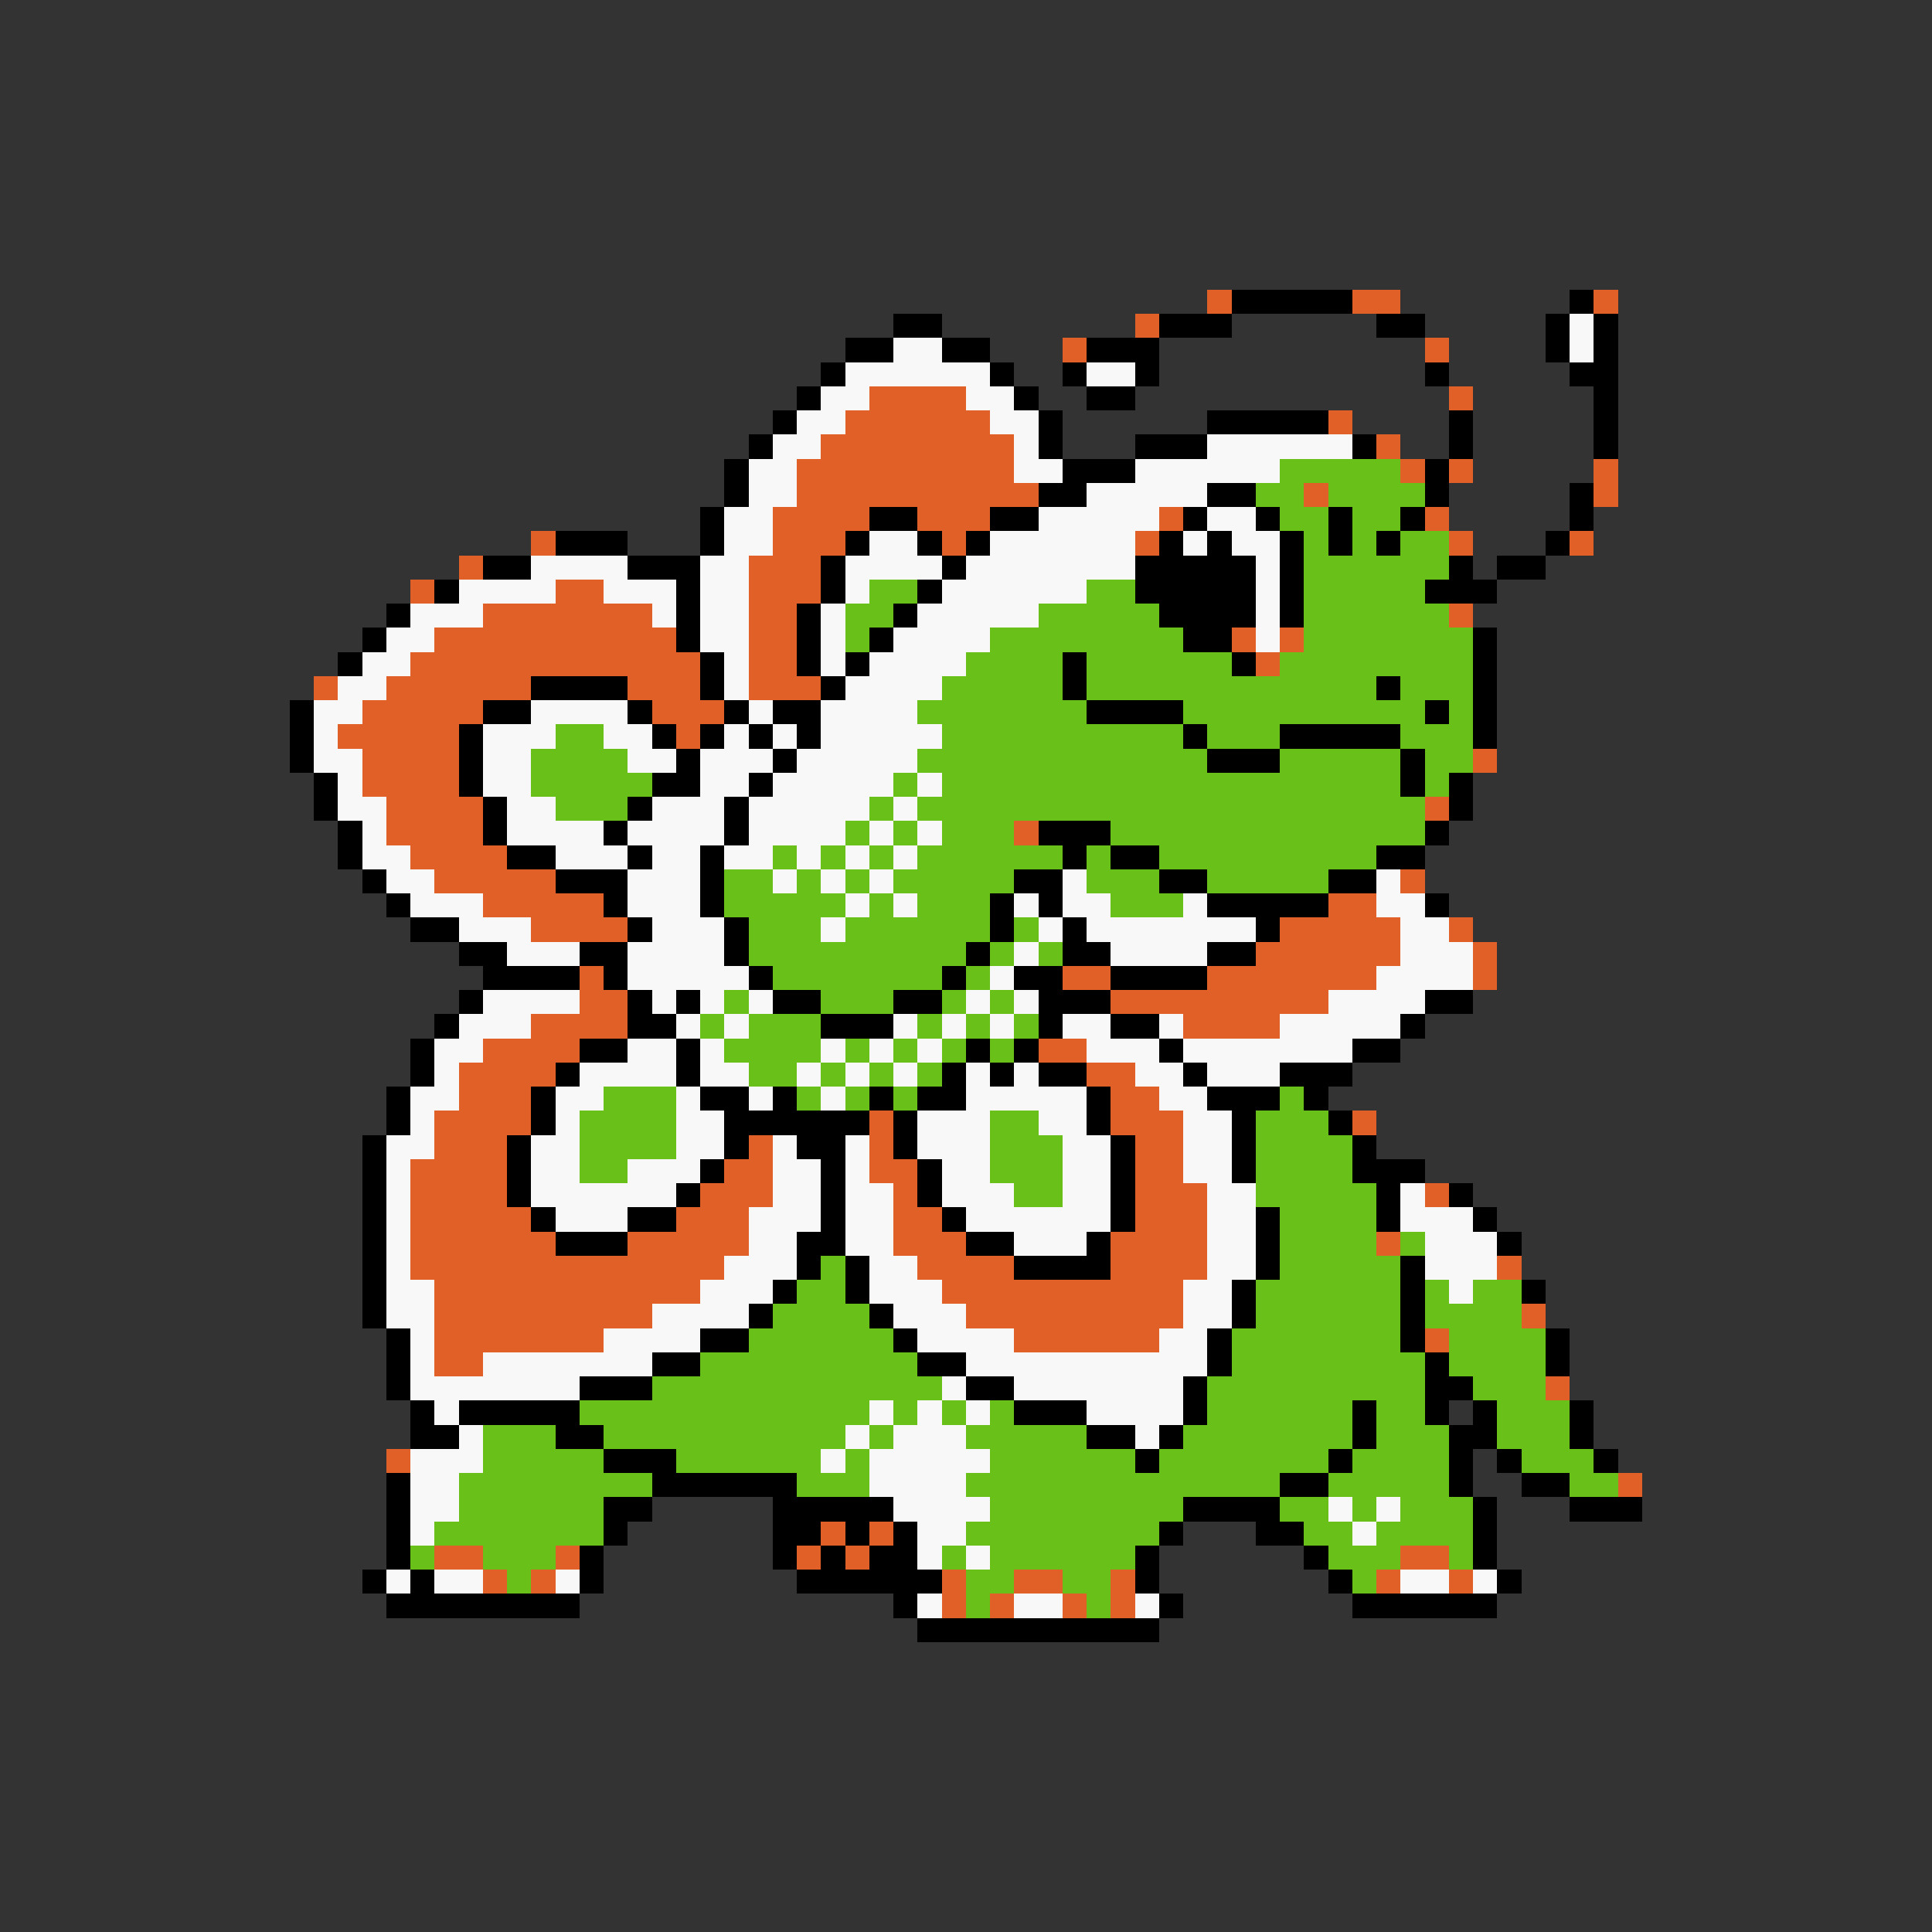 <svg xmlns="http://www.w3.org/2000/svg" viewBox="0 -0.5 80 80" shape-rendering="crispEdges">
<rect x="0" y="-0.5" width="80" height="80" fill="#333333" stroke="none"/>
<path stroke="#e06028" d="M50 12h1M56 12h2M66 12h1M47 13h1M44 14h1M59 14h1M36 16h4M60 16h1M35 17h6M55 17h1M34 18h8M57 18h1M33 19h9M58 19h1M60 19h1M66 19h1M33 20h10M54 20h1M66 20h1M32 21h4M38 21h3M48 21h1M59 21h1M22 22h1M32 22h3M39 22h1M47 22h1M60 22h1M65 22h1M19 23h1M31 23h3M17 24h1M23 24h2M31 24h3M20 25h7M31 25h2M60 25h1M18 26h10M31 26h2M51 26h1M53 26h1M17 27h12M31 27h2M52 27h1M13 28h1M16 28h6M26 28h3M31 28h3M15 29h5M27 29h3M14 30h5M28 30h1M15 31h4M61 31h1M15 32h4M16 33h4M59 33h1M16 34h4M42 34h1M17 35h4M18 36h5M58 36h1M20 37h5M55 37h2M22 38h4M53 38h5M60 38h1M52 39h6M61 39h1M24 40h1M44 40h2M50 40h7M61 40h1M24 41h2M46 41h9M22 42h4M49 42h4M20 43h4M43 43h2M19 44h4M45 44h2M19 45h3M46 45h2M18 46h4M36 46h1M46 46h3M56 46h1M18 47h3M31 47h1M36 47h1M47 47h2M17 48h4M30 48h2M36 48h2M47 48h2M17 49h4M29 49h3M37 49h1M47 49h3M59 49h1M17 50h5M28 50h3M37 50h2M47 50h3M17 51h6M26 51h5M37 51h3M46 51h4M57 51h1M17 52h13M38 52h4M46 52h4M62 52h1M18 53h11M39 53h10M18 54h9M40 54h9M63 54h1M18 55h7M42 55h6M59 55h1M18 56h2M64 57h1M16 60h1M67 61h1M34 63h1M36 63h1M18 64h2M23 64h1M33 64h1M35 64h1M58 64h2M20 65h1M22 65h1M39 65h1M42 65h2M46 65h1M57 65h1M60 65h1M39 66h1M41 66h1M44 66h1M46 66h1" />
<path stroke="#000000" d="M51 12h5M65 12h1M37 13h2M48 13h3M57 13h2M64 13h1M66 13h1M35 14h2M39 14h2M45 14h3M64 14h1M66 14h1M34 15h1M41 15h1M44 15h1M47 15h1M59 15h1M65 15h2M33 16h1M42 16h1M45 16h2M66 16h1M32 17h1M43 17h1M50 17h5M60 17h1M66 17h1M31 18h1M43 18h1M47 18h3M56 18h1M60 18h1M66 18h1M30 19h1M44 19h3M59 19h1M30 20h1M43 20h2M50 20h2M59 20h1M65 20h1M29 21h1M36 21h2M41 21h2M49 21h1M52 21h1M55 21h1M58 21h1M65 21h1M23 22h3M29 22h1M35 22h1M38 22h1M40 22h1M48 22h1M50 22h1M53 22h1M55 22h1M57 22h1M64 22h1M20 23h2M26 23h3M34 23h1M39 23h1M47 23h5M53 23h1M60 23h1M62 23h2M18 24h1M28 24h1M34 24h1M38 24h1M47 24h5M53 24h1M59 24h3M16 25h1M28 25h1M33 25h1M37 25h1M48 25h4M53 25h1M15 26h1M28 26h1M33 26h1M36 26h1M49 26h2M61 26h1M14 27h1M29 27h1M33 27h1M35 27h1M44 27h1M51 27h1M61 27h1M22 28h4M29 28h1M34 28h1M44 28h1M57 28h1M61 28h1M12 29h1M20 29h2M26 29h1M30 29h1M32 29h2M45 29h4M59 29h1M61 29h1M12 30h1M19 30h1M27 30h1M29 30h1M31 30h1M33 30h1M49 30h1M53 30h5M61 30h1M12 31h1M19 31h1M28 31h1M32 31h1M50 31h3M58 31h1M13 32h1M19 32h1M27 32h2M31 32h1M58 32h1M60 32h1M13 33h1M20 33h1M26 33h1M30 33h1M60 33h1M14 34h1M20 34h1M25 34h1M30 34h1M43 34h3M59 34h1M14 35h1M21 35h2M26 35h1M29 35h1M44 35h1M46 35h2M57 35h2M15 36h1M23 36h3M29 36h1M42 36h2M48 36h2M55 36h2M16 37h1M25 37h1M29 37h1M41 37h1M43 37h1M50 37h5M59 37h1M17 38h2M26 38h1M30 38h1M41 38h1M44 38h1M52 38h1M19 39h2M24 39h2M30 39h1M40 39h1M44 39h2M50 39h2M20 40h4M25 40h1M31 40h1M39 40h1M42 40h2M46 40h4M19 41h1M26 41h1M28 41h1M32 41h2M37 41h2M43 41h3M59 41h2M18 42h1M26 42h2M34 42h3M43 42h1M46 42h2M58 42h1M17 43h1M24 43h2M28 43h1M40 43h1M42 43h1M48 43h1M56 43h2M17 44h1M23 44h1M28 44h1M39 44h1M41 44h1M43 44h2M49 44h1M53 44h3M16 45h1M22 45h1M29 45h2M32 45h1M36 45h1M38 45h2M45 45h1M50 45h3M54 45h1M16 46h1M22 46h1M30 46h6M37 46h1M45 46h1M51 46h1M55 46h1M15 47h1M21 47h1M30 47h1M33 47h2M37 47h1M46 47h1M51 47h1M56 47h1M15 48h1M21 48h1M29 48h1M34 48h1M38 48h1M46 48h1M51 48h1M56 48h3M15 49h1M21 49h1M28 49h1M34 49h1M38 49h1M46 49h1M57 49h1M60 49h1M15 50h1M22 50h1M26 50h2M34 50h1M39 50h1M46 50h1M52 50h1M57 50h1M61 50h1M15 51h1M23 51h3M33 51h2M40 51h2M45 51h1M52 51h1M62 51h1M15 52h1M33 52h1M35 52h1M42 52h4M52 52h1M58 52h1M15 53h1M32 53h1M35 53h1M51 53h1M58 53h1M63 53h1M15 54h1M31 54h1M36 54h1M51 54h1M58 54h1M16 55h1M29 55h2M37 55h1M50 55h1M58 55h1M64 55h1M16 56h1M27 56h2M38 56h2M50 56h1M59 56h1M64 56h1M16 57h1M24 57h3M40 57h2M49 57h1M59 57h2M17 58h1M19 58h5M42 58h3M49 58h1M56 58h1M59 58h1M61 58h1M65 58h1M17 59h2M23 59h2M45 59h2M48 59h1M56 59h1M60 59h2M65 59h1M25 60h3M47 60h1M55 60h1M60 60h1M62 60h1M66 60h1M16 61h1M27 61h6M53 61h2M60 61h1M63 61h2M16 62h1M25 62h2M32 62h5M49 62h4M61 62h1M65 62h3M16 63h1M25 63h1M32 63h2M35 63h1M37 63h1M48 63h1M52 63h2M61 63h1M16 64h1M24 64h1M32 64h1M34 64h1M36 64h2M47 64h1M54 64h1M61 64h1M15 65h1M17 65h1M24 65h1M33 65h6M47 65h1M55 65h1M62 65h1M16 66h8M37 66h1M48 66h1M56 66h6M38 67h10" />
<path stroke="#f8f8f8" d="M65 13h1M37 14h2M65 14h1M35 15h6M45 15h2M34 16h2M40 16h2M33 17h2M41 17h2M32 18h2M42 18h1M50 18h6M31 19h2M42 19h2M47 19h6M31 20h2M45 20h5M30 21h2M43 21h5M50 21h2M30 22h2M36 22h2M41 22h6M49 22h1M51 22h2M22 23h4M29 23h2M35 23h4M40 23h7M52 23h1M19 24h4M25 24h3M29 24h2M35 24h1M39 24h6M52 24h1M17 25h3M27 25h1M29 25h2M34 25h1M38 25h5M52 25h1M16 26h2M29 26h2M34 26h1M37 26h4M52 26h1M15 27h2M30 27h1M34 27h1M36 27h4M14 28h2M30 28h1M35 28h4M13 29h2M22 29h4M31 29h1M34 29h4M13 30h1M20 30h3M25 30h2M30 30h1M32 30h1M34 30h5M13 31h2M20 31h2M26 31h2M29 31h3M33 31h5M14 32h1M20 32h2M29 32h2M32 32h5M38 32h1M14 33h2M21 33h2M27 33h3M31 33h5M37 33h1M15 34h1M21 34h4M26 34h4M31 34h4M36 34h1M38 34h1M15 35h2M23 35h3M27 35h2M30 35h2M33 35h1M35 35h1M37 35h1M16 36h2M26 36h3M32 36h1M34 36h1M36 36h1M44 36h1M57 36h1M17 37h3M26 37h3M35 37h1M37 37h1M42 37h1M44 37h2M49 37h1M57 37h2M19 38h3M27 38h3M34 38h1M43 38h1M45 38h7M58 38h2M21 39h3M26 39h4M42 39h1M46 39h4M58 39h3M26 40h5M41 40h1M57 40h4M20 41h4M27 41h1M29 41h1M31 41h1M40 41h1M42 41h1M55 41h4M19 42h3M28 42h1M30 42h1M37 42h1M39 42h1M41 42h1M44 42h2M48 42h1M53 42h5M18 43h2M26 43h2M29 43h1M34 43h1M36 43h1M38 43h1M45 43h3M49 43h7M18 44h1M24 44h4M29 44h2M33 44h1M35 44h1M37 44h1M40 44h1M42 44h1M47 44h2M50 44h3M17 45h2M23 45h2M28 45h1M31 45h1M34 45h1M40 45h5M48 45h2M17 46h1M23 46h1M28 46h2M38 46h3M43 46h2M49 46h2M16 47h2M22 47h2M28 47h2M32 47h1M35 47h1M38 47h3M44 47h2M49 47h2M16 48h1M22 48h2M26 48h3M32 48h2M35 48h1M39 48h2M44 48h2M49 48h2M16 49h1M22 49h6M32 49h2M35 49h2M39 49h3M44 49h2M50 49h2M58 49h1M16 50h1M23 50h3M31 50h3M35 50h2M40 50h6M50 50h2M58 50h3M16 51h1M31 51h2M35 51h2M42 51h3M50 51h2M59 51h3M16 52h1M30 52h3M36 52h2M50 52h2M59 52h3M16 53h2M29 53h3M36 53h3M49 53h2M60 53h1M16 54h2M27 54h4M37 54h3M49 54h2M17 55h1M25 55h4M38 55h4M48 55h2M17 56h1M20 56h7M40 56h10M17 57h7M39 57h1M42 57h7M18 58h1M36 58h1M38 58h1M40 58h1M45 58h4M19 59h1M35 59h1M37 59h3M47 59h1M17 60h3M34 60h1M36 60h5M17 61h2M36 61h4M17 62h2M37 62h4M55 62h1M57 62h1M17 63h1M38 63h2M56 63h1M38 64h1M40 64h1M16 65h1M18 65h2M23 65h1M58 65h2M61 65h1M38 66h1M42 66h2M47 66h1" />
<path stroke="#68c018" d="M53 19h5M52 20h2M55 20h4M53 21h2M56 21h2M54 22h1M56 22h1M58 22h2M54 23h6M36 24h2M45 24h2M54 24h5M35 25h2M43 25h5M54 25h6M35 26h1M41 26h8M54 26h7M40 27h4M45 27h6M53 27h8M39 28h5M45 28h12M58 28h3M38 29h7M49 29h10M60 29h1M23 30h2M39 30h10M50 30h3M58 30h3M22 31h4M38 31h12M53 31h5M59 31h2M22 32h5M37 32h1M39 32h19M59 32h1M23 33h3M36 33h1M38 33h21M35 34h1M37 34h1M39 34h3M46 34h13M32 35h1M34 35h1M36 35h1M38 35h6M45 35h1M48 35h9M30 36h2M33 36h1M35 36h1M37 36h5M45 36h3M50 36h5M30 37h5M36 37h1M38 37h3M46 37h3M31 38h3M35 38h6M42 38h1M31 39h9M41 39h1M43 39h1M32 40h7M40 40h1M30 41h1M34 41h3M39 41h1M41 41h1M29 42h1M31 42h3M38 42h1M40 42h1M42 42h1M30 43h4M35 43h1M37 43h1M39 43h1M41 43h1M31 44h2M34 44h1M36 44h1M38 44h1M25 45h3M33 45h1M35 45h1M37 45h1M53 45h1M24 46h4M41 46h2M52 46h3M24 47h4M41 47h3M52 47h4M24 48h2M41 48h3M52 48h4M42 49h2M52 49h5M53 50h4M53 51h4M58 51h1M34 52h1M53 52h5M33 53h2M52 53h6M59 53h1M61 53h2M32 54h4M52 54h6M59 54h4M31 55h6M51 55h7M60 55h4M29 56h9M51 56h8M60 56h4M27 57h12M50 57h9M61 57h3M24 58h12M37 58h1M39 58h1M41 58h1M50 58h6M57 58h2M62 58h3M20 59h3M25 59h10M36 59h1M40 59h5M49 59h7M57 59h3M62 59h3M20 60h5M28 60h6M35 60h1M41 60h6M48 60h7M56 60h4M63 60h3M19 61h8M33 61h3M40 61h13M55 61h5M65 61h2M19 62h6M41 62h8M53 62h2M56 62h1M58 62h3M18 63h7M40 63h8M54 63h2M57 63h4M17 64h1M20 64h3M39 64h1M41 64h6M55 64h3M60 64h1M21 65h1M40 65h2M44 65h2M56 65h1M40 66h1M45 66h1" />
</svg>
